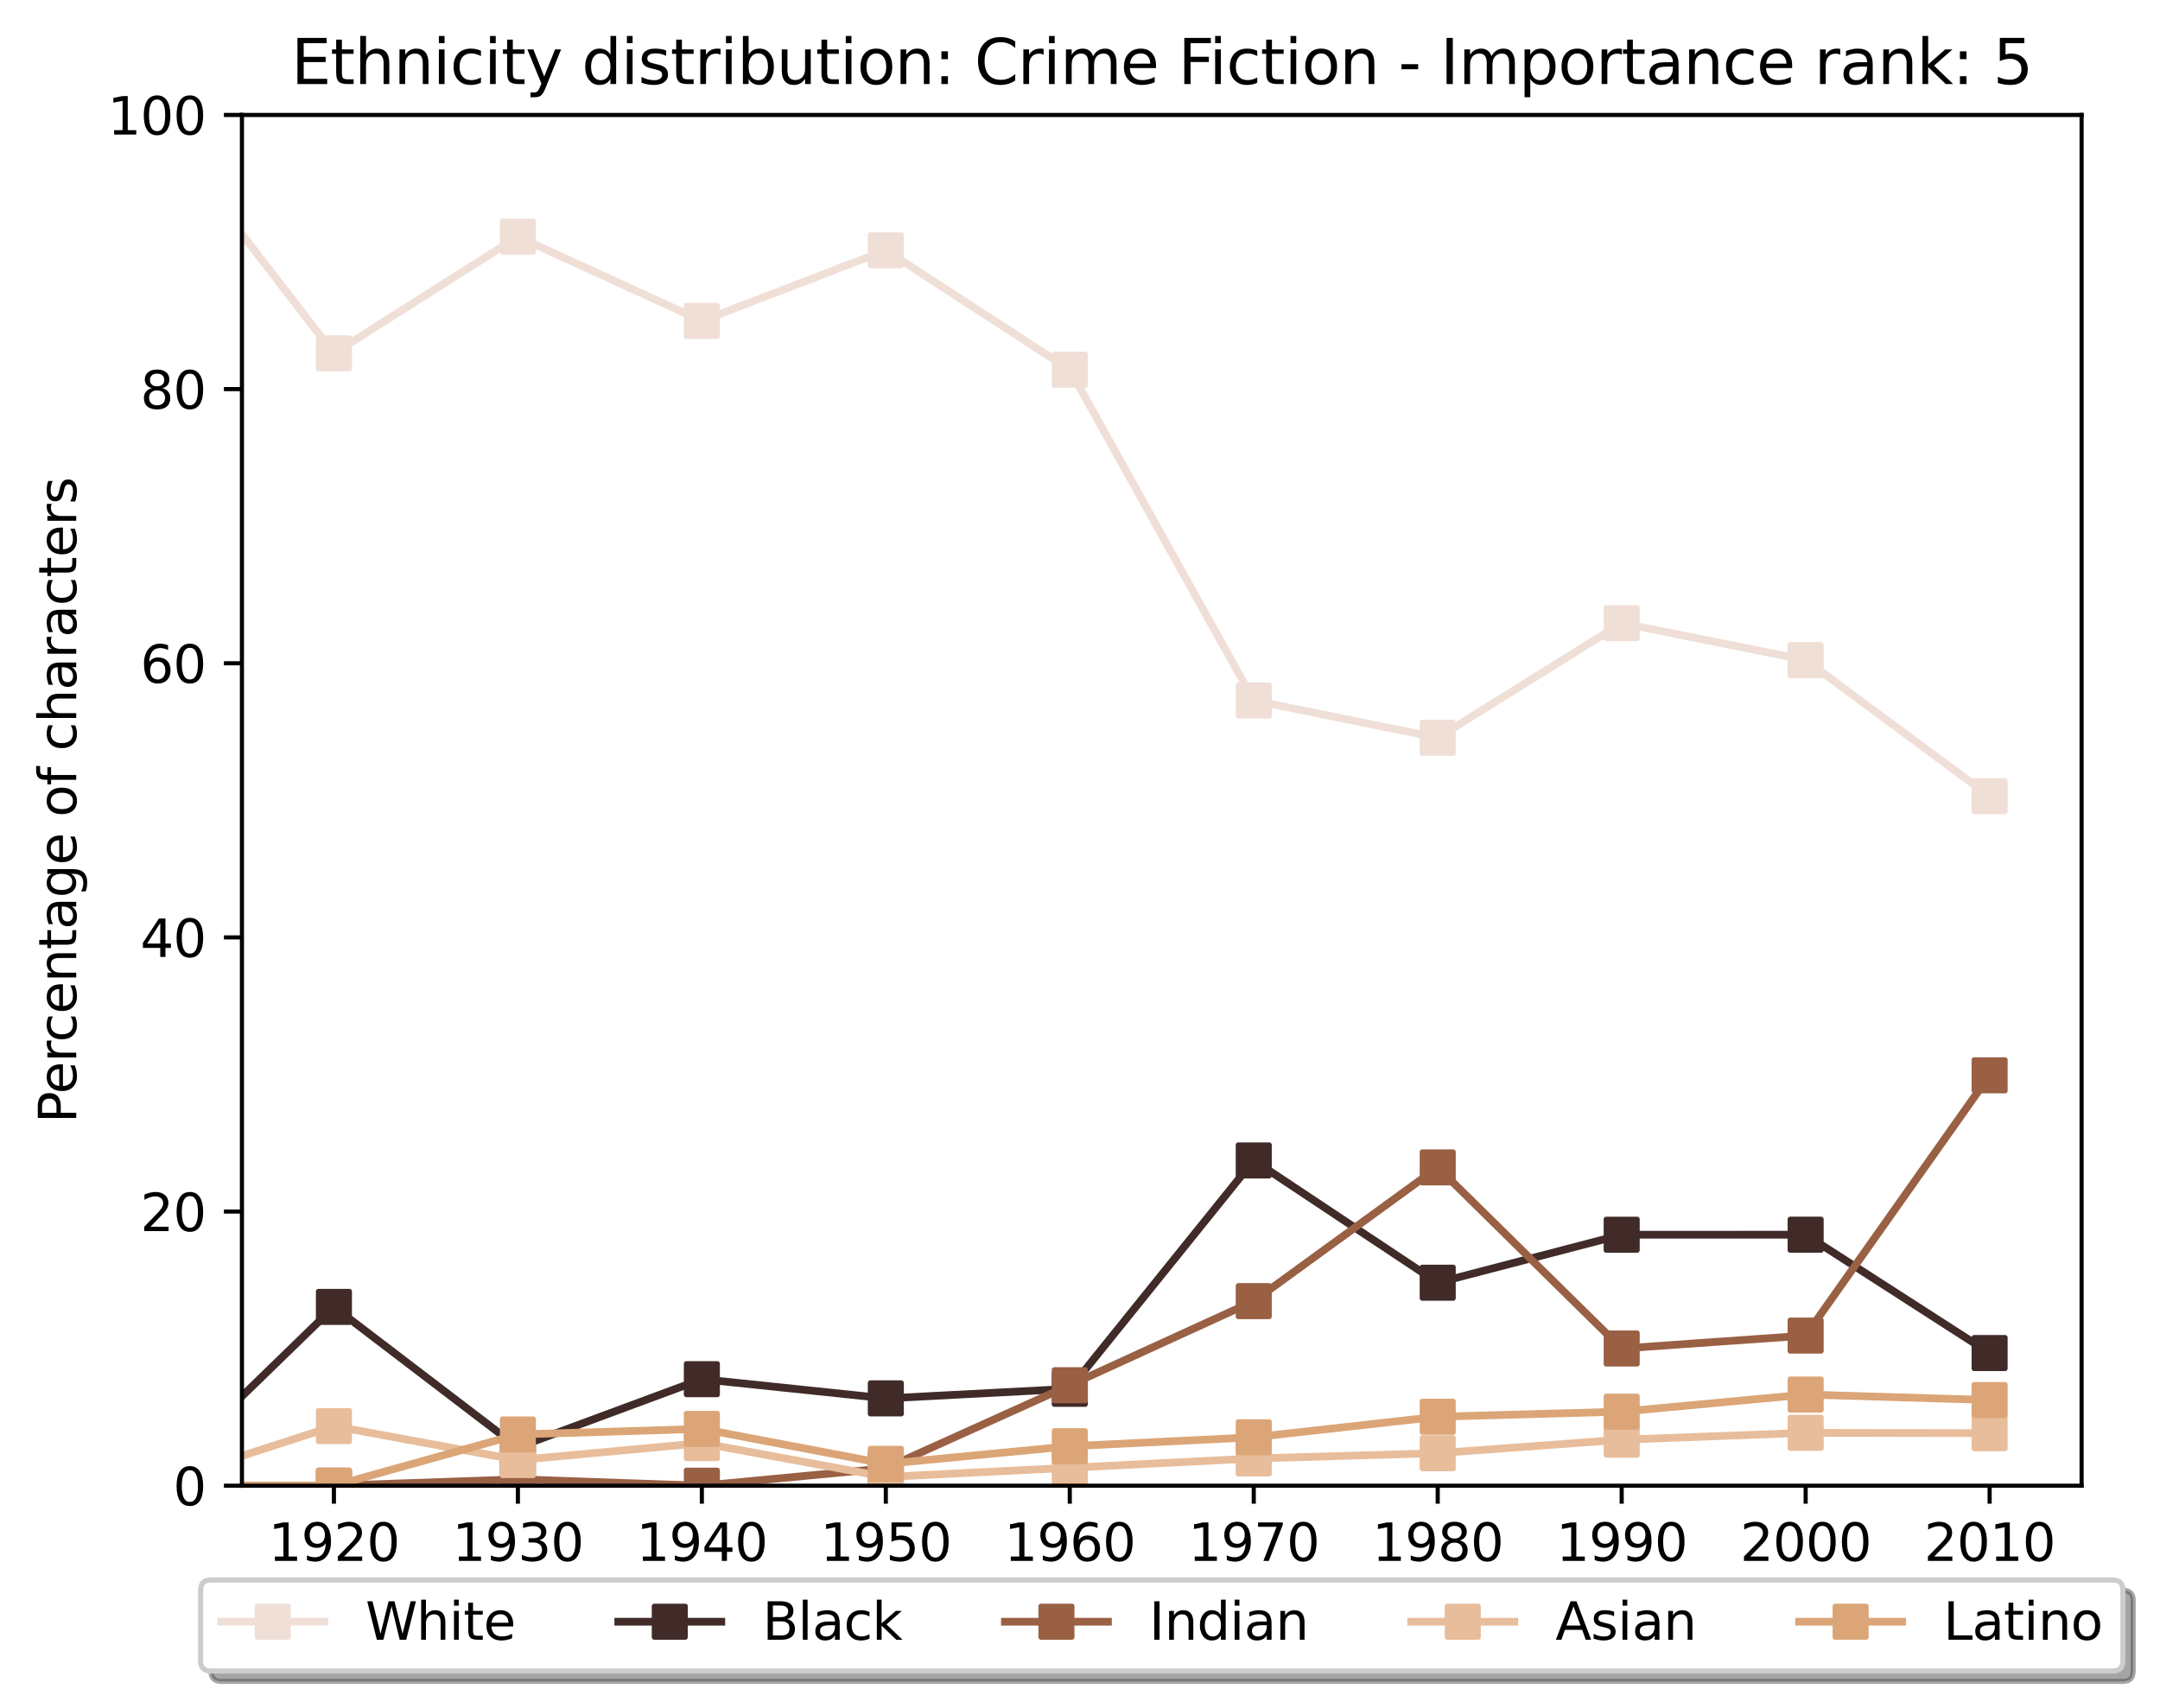 <?xml version="1.0" encoding="utf-8" standalone="no"?>
<!DOCTYPE svg PUBLIC "-//W3C//DTD SVG 1.1//EN"
  "http://www.w3.org/Graphics/SVG/1.1/DTD/svg11.dtd">
<svg xmlns:xlink="http://www.w3.org/1999/xlink" width="419.306pt" height="331.614pt" viewBox="0 0 419.306 331.614" xmlns="http://www.w3.org/2000/svg" version="1.1">
 <defs>
  <style type="text/css">*{stroke-linejoin: round; stroke-linecap: butt}</style>
 </defs>
 <g id="figure_1">
  <g id="patch_1">
   <path d="M 0 331.614 
L 419.306 331.614 
L 419.306 0 
L 0 0 
z
" style="fill: #ffffff"/>
  </g>
  <g id="axes_1">
   <g id="patch_2">
    <path d="M 46.966 288.43 
L 404.086 288.43 
L 404.086 22.318 
L 46.966 22.318 
z
" style="fill: #ffffff"/>
   </g>
   <g id="matplotlib.axis_1">
    <g id="xtick_1">
     <g id="line2d_1">
      <defs>
       <path id="md6689a8896" d="M 0 0 
L 0 3.5 
" style="stroke: #000000; stroke-width: 0.8"/>
      </defs>
      <g>
       <use xlink:href="#md6689a8896" x="64.822" y="288.43" style="stroke: #000000; stroke-width: 0.8"/>
      </g>
     </g>
     <g id="text_1">
      <!-- 1920 -->
      <g transform="translate(52.097 303.029)scale(0.1 -0.1)">
       <defs>
        <path id="DejaVuSans-31" d="M 794 531 
L 1825 531 
L 1825 4091 
L 703 3866 
L 703 4441 
L 1819 4666 
L 2450 4666 
L 2450 531 
L 3481 531 
L 3481 0 
L 794 0 
L 794 531 
z
" transform="scale(0.016)"/>
        <path id="DejaVuSans-39" d="M 703 97 
L 703 672 
Q 941 559 1184 500 
Q 1428 441 1663 441 
Q 2288 441 2617 861 
Q 2947 1281 2994 2138 
Q 2813 1869 2534 1725 
Q 2256 1581 1919 1581 
Q 1219 1581 811 2004 
Q 403 2428 403 3163 
Q 403 3881 828 4315 
Q 1253 4750 1959 4750 
Q 2769 4750 3195 4129 
Q 3622 3509 3622 2328 
Q 3622 1225 3098 567 
Q 2575 -91 1691 -91 
Q 1453 -91 1209 -44 
Q 966 3 703 97 
z
M 1959 2075 
Q 2384 2075 2632 2365 
Q 2881 2656 2881 3163 
Q 2881 3666 2632 3958 
Q 2384 4250 1959 4250 
Q 1534 4250 1286 3958 
Q 1038 3666 1038 3163 
Q 1038 2656 1286 2365 
Q 1534 2075 1959 2075 
z
" transform="scale(0.016)"/>
        <path id="DejaVuSans-32" d="M 1228 531 
L 3431 531 
L 3431 0 
L 469 0 
L 469 531 
Q 828 903 1448 1529 
Q 2069 2156 2228 2338 
Q 2531 2678 2651 2914 
Q 2772 3150 2772 3378 
Q 2772 3750 2511 3984 
Q 2250 4219 1831 4219 
Q 1534 4219 1204 4116 
Q 875 4013 500 3803 
L 500 4441 
Q 881 4594 1212 4672 
Q 1544 4750 1819 4750 
Q 2544 4750 2975 4387 
Q 3406 4025 3406 3419 
Q 3406 3131 3298 2873 
Q 3191 2616 2906 2266 
Q 2828 2175 2409 1742 
Q 1991 1309 1228 531 
z
" transform="scale(0.016)"/>
        <path id="DejaVuSans-30" d="M 2034 4250 
Q 1547 4250 1301 3770 
Q 1056 3291 1056 2328 
Q 1056 1369 1301 889 
Q 1547 409 2034 409 
Q 2525 409 2770 889 
Q 3016 1369 3016 2328 
Q 3016 3291 2770 3770 
Q 2525 4250 2034 4250 
z
M 2034 4750 
Q 2819 4750 3233 4129 
Q 3647 3509 3647 2328 
Q 3647 1150 3233 529 
Q 2819 -91 2034 -91 
Q 1250 -91 836 529 
Q 422 1150 422 2328 
Q 422 3509 836 4129 
Q 1250 4750 2034 4750 
z
" transform="scale(0.016)"/>
       </defs>
       <use xlink:href="#DejaVuSans-31"/>
       <use xlink:href="#DejaVuSans-39" x="63.623"/>
       <use xlink:href="#DejaVuSans-32" x="127.246"/>
       <use xlink:href="#DejaVuSans-30" x="190.869"/>
      </g>
     </g>
    </g>
    <g id="xtick_2">
     <g id="line2d_2">
      <g>
       <use xlink:href="#md6689a8896" x="100.534" y="288.43" style="stroke: #000000; stroke-width: 0.8"/>
      </g>
     </g>
     <g id="text_2">
      <!-- 1930 -->
      <g transform="translate(87.809 303.029)scale(0.1 -0.1)">
       <defs>
        <path id="DejaVuSans-33" d="M 2597 2516 
Q 3050 2419 3304 2112 
Q 3559 1806 3559 1356 
Q 3559 666 3084 287 
Q 2609 -91 1734 -91 
Q 1441 -91 1130 -33 
Q 819 25 488 141 
L 488 750 
Q 750 597 1062 519 
Q 1375 441 1716 441 
Q 2309 441 2620 675 
Q 2931 909 2931 1356 
Q 2931 1769 2642 2001 
Q 2353 2234 1838 2234 
L 1294 2234 
L 1294 2753 
L 1863 2753 
Q 2328 2753 2575 2939 
Q 2822 3125 2822 3475 
Q 2822 3834 2567 4026 
Q 2313 4219 1838 4219 
Q 1578 4219 1281 4162 
Q 984 4106 628 3988 
L 628 4550 
Q 988 4650 1302 4700 
Q 1616 4750 1894 4750 
Q 2613 4750 3031 4423 
Q 3450 4097 3450 3541 
Q 3450 3153 3228 2886 
Q 3006 2619 2597 2516 
z
" transform="scale(0.016)"/>
       </defs>
       <use xlink:href="#DejaVuSans-31"/>
       <use xlink:href="#DejaVuSans-39" x="63.623"/>
       <use xlink:href="#DejaVuSans-33" x="127.246"/>
       <use xlink:href="#DejaVuSans-30" x="190.869"/>
      </g>
     </g>
    </g>
    <g id="xtick_3">
     <g id="line2d_3">
      <g>
       <use xlink:href="#md6689a8896" x="136.246" y="288.43" style="stroke: #000000; stroke-width: 0.8"/>
      </g>
     </g>
     <g id="text_3">
      <!-- 1940 -->
      <g transform="translate(123.521 303.029)scale(0.1 -0.1)">
       <defs>
        <path id="DejaVuSans-34" d="M 2419 4116 
L 825 1625 
L 2419 1625 
L 2419 4116 
z
M 2253 4666 
L 3047 4666 
L 3047 1625 
L 3713 1625 
L 3713 1100 
L 3047 1100 
L 3047 0 
L 2419 0 
L 2419 1100 
L 313 1100 
L 313 1709 
L 2253 4666 
z
" transform="scale(0.016)"/>
       </defs>
       <use xlink:href="#DejaVuSans-31"/>
       <use xlink:href="#DejaVuSans-39" x="63.623"/>
       <use xlink:href="#DejaVuSans-34" x="127.246"/>
       <use xlink:href="#DejaVuSans-30" x="190.869"/>
      </g>
     </g>
    </g>
    <g id="xtick_4">
     <g id="line2d_4">
      <g>
       <use xlink:href="#md6689a8896" x="171.958" y="288.43" style="stroke: #000000; stroke-width: 0.8"/>
      </g>
     </g>
     <g id="text_4">
      <!-- 1950 -->
      <g transform="translate(159.233 303.029)scale(0.1 -0.1)">
       <defs>
        <path id="DejaVuSans-35" d="M 691 4666 
L 3169 4666 
L 3169 4134 
L 1269 4134 
L 1269 2991 
Q 1406 3038 1543 3061 
Q 1681 3084 1819 3084 
Q 2600 3084 3056 2656 
Q 3513 2228 3513 1497 
Q 3513 744 3044 326 
Q 2575 -91 1722 -91 
Q 1428 -91 1123 -41 
Q 819 9 494 109 
L 494 744 
Q 775 591 1075 516 
Q 1375 441 1709 441 
Q 2250 441 2565 725 
Q 2881 1009 2881 1497 
Q 2881 1984 2565 2268 
Q 2250 2553 1709 2553 
Q 1456 2553 1204 2497 
Q 953 2441 691 2322 
L 691 4666 
z
" transform="scale(0.016)"/>
       </defs>
       <use xlink:href="#DejaVuSans-31"/>
       <use xlink:href="#DejaVuSans-39" x="63.623"/>
       <use xlink:href="#DejaVuSans-35" x="127.246"/>
       <use xlink:href="#DejaVuSans-30" x="190.869"/>
      </g>
     </g>
    </g>
    <g id="xtick_5">
     <g id="line2d_5">
      <g>
       <use xlink:href="#md6689a8896" x="207.67" y="288.43" style="stroke: #000000; stroke-width: 0.8"/>
      </g>
     </g>
     <g id="text_5">
      <!-- 1960 -->
      <g transform="translate(194.945 303.029)scale(0.1 -0.1)">
       <defs>
        <path id="DejaVuSans-36" d="M 2113 2584 
Q 1688 2584 1439 2293 
Q 1191 2003 1191 1497 
Q 1191 994 1439 701 
Q 1688 409 2113 409 
Q 2538 409 2786 701 
Q 3034 994 3034 1497 
Q 3034 2003 2786 2293 
Q 2538 2584 2113 2584 
z
M 3366 4563 
L 3366 3988 
Q 3128 4100 2886 4159 
Q 2644 4219 2406 4219 
Q 1781 4219 1451 3797 
Q 1122 3375 1075 2522 
Q 1259 2794 1537 2939 
Q 1816 3084 2150 3084 
Q 2853 3084 3261 2657 
Q 3669 2231 3669 1497 
Q 3669 778 3244 343 
Q 2819 -91 2113 -91 
Q 1303 -91 875 529 
Q 447 1150 447 2328 
Q 447 3434 972 4092 
Q 1497 4750 2381 4750 
Q 2619 4750 2861 4703 
Q 3103 4656 3366 4563 
z
" transform="scale(0.016)"/>
       </defs>
       <use xlink:href="#DejaVuSans-31"/>
       <use xlink:href="#DejaVuSans-39" x="63.623"/>
       <use xlink:href="#DejaVuSans-36" x="127.246"/>
       <use xlink:href="#DejaVuSans-30" x="190.869"/>
      </g>
     </g>
    </g>
    <g id="xtick_6">
     <g id="line2d_6">
      <g>
       <use xlink:href="#md6689a8896" x="243.382" y="288.43" style="stroke: #000000; stroke-width: 0.8"/>
      </g>
     </g>
     <g id="text_6">
      <!-- 1970 -->
      <g transform="translate(230.657 303.029)scale(0.1 -0.1)">
       <defs>
        <path id="DejaVuSans-37" d="M 525 4666 
L 3525 4666 
L 3525 4397 
L 1831 0 
L 1172 0 
L 2766 4134 
L 525 4134 
L 525 4666 
z
" transform="scale(0.016)"/>
       </defs>
       <use xlink:href="#DejaVuSans-31"/>
       <use xlink:href="#DejaVuSans-39" x="63.623"/>
       <use xlink:href="#DejaVuSans-37" x="127.246"/>
       <use xlink:href="#DejaVuSans-30" x="190.869"/>
      </g>
     </g>
    </g>
    <g id="xtick_7">
     <g id="line2d_7">
      <g>
       <use xlink:href="#md6689a8896" x="279.094" y="288.43" style="stroke: #000000; stroke-width: 0.8"/>
      </g>
     </g>
     <g id="text_7">
      <!-- 1980 -->
      <g transform="translate(266.369 303.029)scale(0.1 -0.1)">
       <defs>
        <path id="DejaVuSans-38" d="M 2034 2216 
Q 1584 2216 1326 1975 
Q 1069 1734 1069 1313 
Q 1069 891 1326 650 
Q 1584 409 2034 409 
Q 2484 409 2743 651 
Q 3003 894 3003 1313 
Q 3003 1734 2745 1975 
Q 2488 2216 2034 2216 
z
M 1403 2484 
Q 997 2584 770 2862 
Q 544 3141 544 3541 
Q 544 4100 942 4425 
Q 1341 4750 2034 4750 
Q 2731 4750 3128 4425 
Q 3525 4100 3525 3541 
Q 3525 3141 3298 2862 
Q 3072 2584 2669 2484 
Q 3125 2378 3379 2068 
Q 3634 1759 3634 1313 
Q 3634 634 3220 271 
Q 2806 -91 2034 -91 
Q 1263 -91 848 271 
Q 434 634 434 1313 
Q 434 1759 690 2068 
Q 947 2378 1403 2484 
z
M 1172 3481 
Q 1172 3119 1398 2916 
Q 1625 2713 2034 2713 
Q 2441 2713 2670 2916 
Q 2900 3119 2900 3481 
Q 2900 3844 2670 4047 
Q 2441 4250 2034 4250 
Q 1625 4250 1398 4047 
Q 1172 3844 1172 3481 
z
" transform="scale(0.016)"/>
       </defs>
       <use xlink:href="#DejaVuSans-31"/>
       <use xlink:href="#DejaVuSans-39" x="63.623"/>
       <use xlink:href="#DejaVuSans-38" x="127.246"/>
       <use xlink:href="#DejaVuSans-30" x="190.869"/>
      </g>
     </g>
    </g>
    <g id="xtick_8">
     <g id="line2d_8">
      <g>
       <use xlink:href="#md6689a8896" x="314.806" y="288.43" style="stroke: #000000; stroke-width: 0.8"/>
      </g>
     </g>
     <g id="text_8">
      <!-- 1990 -->
      <g transform="translate(302.081 303.029)scale(0.1 -0.1)">
       <use xlink:href="#DejaVuSans-31"/>
       <use xlink:href="#DejaVuSans-39" x="63.623"/>
       <use xlink:href="#DejaVuSans-39" x="127.246"/>
       <use xlink:href="#DejaVuSans-30" x="190.869"/>
      </g>
     </g>
    </g>
    <g id="xtick_9">
     <g id="line2d_9">
      <g>
       <use xlink:href="#md6689a8896" x="350.518" y="288.43" style="stroke: #000000; stroke-width: 0.8"/>
      </g>
     </g>
     <g id="text_9">
      <!-- 2000 -->
      <g transform="translate(337.793 303.029)scale(0.1 -0.1)">
       <use xlink:href="#DejaVuSans-32"/>
       <use xlink:href="#DejaVuSans-30" x="63.623"/>
       <use xlink:href="#DejaVuSans-30" x="127.246"/>
       <use xlink:href="#DejaVuSans-30" x="190.869"/>
      </g>
     </g>
    </g>
    <g id="xtick_10">
     <g id="line2d_10">
      <g>
       <use xlink:href="#md6689a8896" x="386.23" y="288.43" style="stroke: #000000; stroke-width: 0.8"/>
      </g>
     </g>
     <g id="text_10">
      <!-- 2010 -->
      <g transform="translate(373.505 303.029)scale(0.1 -0.1)">
       <use xlink:href="#DejaVuSans-32"/>
       <use xlink:href="#DejaVuSans-30" x="63.623"/>
       <use xlink:href="#DejaVuSans-31" x="127.246"/>
       <use xlink:href="#DejaVuSans-30" x="190.869"/>
      </g>
     </g>
    </g>
    <g id="text_11">
     <!-- Year -->
     <g transform="translate(214.938 316.707)scale(0.1 -0.1)">
      <defs>
       <path id="DejaVuSans-59" d="M -13 4666 
L 666 4666 
L 1959 2747 
L 3244 4666 
L 3922 4666 
L 2272 2222 
L 2272 0 
L 1638 0 
L 1638 2222 
L -13 4666 
z
" transform="scale(0.016)"/>
       <path id="DejaVuSans-65" d="M 3597 1894 
L 3597 1613 
L 953 1613 
Q 991 1019 1311 708 
Q 1631 397 2203 397 
Q 2534 397 2845 478 
Q 3156 559 3463 722 
L 3463 178 
Q 3153 47 2828 -22 
Q 2503 -91 2169 -91 
Q 1331 -91 842 396 
Q 353 884 353 1716 
Q 353 2575 817 3079 
Q 1281 3584 2069 3584 
Q 2775 3584 3186 3129 
Q 3597 2675 3597 1894 
z
M 3022 2063 
Q 3016 2534 2758 2815 
Q 2500 3097 2075 3097 
Q 1594 3097 1305 2825 
Q 1016 2553 972 2059 
L 3022 2063 
z
" transform="scale(0.016)"/>
       <path id="DejaVuSans-61" d="M 2194 1759 
Q 1497 1759 1228 1600 
Q 959 1441 959 1056 
Q 959 750 1161 570 
Q 1363 391 1709 391 
Q 2188 391 2477 730 
Q 2766 1069 2766 1631 
L 2766 1759 
L 2194 1759 
z
M 3341 1997 
L 3341 0 
L 2766 0 
L 2766 531 
Q 2569 213 2275 61 
Q 1981 -91 1556 -91 
Q 1019 -91 701 211 
Q 384 513 384 1019 
Q 384 1609 779 1909 
Q 1175 2209 1959 2209 
L 2766 2209 
L 2766 2266 
Q 2766 2663 2505 2880 
Q 2244 3097 1772 3097 
Q 1472 3097 1187 3025 
Q 903 2953 641 2809 
L 641 3341 
Q 956 3463 1253 3523 
Q 1550 3584 1831 3584 
Q 2591 3584 2966 3190 
Q 3341 2797 3341 1997 
z
" transform="scale(0.016)"/>
       <path id="DejaVuSans-72" d="M 2631 2963 
Q 2534 3019 2420 3045 
Q 2306 3072 2169 3072 
Q 1681 3072 1420 2755 
Q 1159 2438 1159 1844 
L 1159 0 
L 581 0 
L 581 3500 
L 1159 3500 
L 1159 2956 
Q 1341 3275 1631 3429 
Q 1922 3584 2338 3584 
Q 2397 3584 2469 3576 
Q 2541 3569 2628 3553 
L 2631 2963 
z
" transform="scale(0.016)"/>
      </defs>
      <use xlink:href="#DejaVuSans-59"/>
      <use xlink:href="#DejaVuSans-65" x="47.834"/>
      <use xlink:href="#DejaVuSans-61" x="109.357"/>
      <use xlink:href="#DejaVuSans-72" x="170.637"/>
     </g>
    </g>
   </g>
   <g id="matplotlib.axis_2">
    <g id="ytick_1">
     <g id="line2d_11">
      <defs>
       <path id="m7ca9bb9607" d="M 0 0 
L -3.5 0 
" style="stroke: #000000; stroke-width: 0.8"/>
      </defs>
      <g>
       <use xlink:href="#m7ca9bb9607" x="46.966" y="288.43" style="stroke: #000000; stroke-width: 0.8"/>
      </g>
     </g>
     <g id="text_12">
      <!-- 0 -->
      <g transform="translate(33.603 292.229)scale(0.1 -0.1)">
       <use xlink:href="#DejaVuSans-30"/>
      </g>
     </g>
    </g>
    <g id="ytick_2">
     <g id="line2d_12">
      <g>
       <use xlink:href="#m7ca9bb9607" x="46.966" y="235.208" style="stroke: #000000; stroke-width: 0.8"/>
      </g>
     </g>
     <g id="text_13">
      <!-- 20 -->
      <g transform="translate(27.241 239.007)scale(0.1 -0.1)">
       <use xlink:href="#DejaVuSans-32"/>
       <use xlink:href="#DejaVuSans-30" x="63.623"/>
      </g>
     </g>
    </g>
    <g id="ytick_3">
     <g id="line2d_13">
      <g>
       <use xlink:href="#m7ca9bb9607" x="46.966" y="181.985" style="stroke: #000000; stroke-width: 0.8"/>
      </g>
     </g>
     <g id="text_14">
      <!-- 40 -->
      <g transform="translate(27.241 185.785)scale(0.1 -0.1)">
       <use xlink:href="#DejaVuSans-34"/>
       <use xlink:href="#DejaVuSans-30" x="63.623"/>
      </g>
     </g>
    </g>
    <g id="ytick_4">
     <g id="line2d_14">
      <g>
       <use xlink:href="#m7ca9bb9607" x="46.966" y="128.763" style="stroke: #000000; stroke-width: 0.8"/>
      </g>
     </g>
     <g id="text_15">
      <!-- 60 -->
      <g transform="translate(27.241 132.562)scale(0.1 -0.1)">
       <use xlink:href="#DejaVuSans-36"/>
       <use xlink:href="#DejaVuSans-30" x="63.623"/>
      </g>
     </g>
    </g>
    <g id="ytick_5">
     <g id="line2d_15">
      <g>
       <use xlink:href="#m7ca9bb9607" x="46.966" y="75.541" style="stroke: #000000; stroke-width: 0.8"/>
      </g>
     </g>
     <g id="text_16">
      <!-- 80 -->
      <g transform="translate(27.241 79.34)scale(0.1 -0.1)">
       <use xlink:href="#DejaVuSans-38"/>
       <use xlink:href="#DejaVuSans-30" x="63.623"/>
      </g>
     </g>
    </g>
    <g id="ytick_6">
     <g id="line2d_16">
      <g>
       <use xlink:href="#m7ca9bb9607" x="46.966" y="22.318" style="stroke: #000000; stroke-width: 0.8"/>
      </g>
     </g>
     <g id="text_17">
      <!-- 100 -->
      <g transform="translate(20.878 26.117)scale(0.1 -0.1)">
       <use xlink:href="#DejaVuSans-31"/>
       <use xlink:href="#DejaVuSans-30" x="63.623"/>
       <use xlink:href="#DejaVuSans-30" x="127.246"/>
      </g>
     </g>
    </g>
    <g id="text_18">
     <!-- Percentage of characters -->
     <g transform="translate(14.798 218.042)rotate(-90)scale(0.1 -0.1)">
      <defs>
       <path id="DejaVuSans-50" d="M 1259 4147 
L 1259 2394 
L 2053 2394 
Q 2494 2394 2734 2622 
Q 2975 2850 2975 3272 
Q 2975 3691 2734 3919 
Q 2494 4147 2053 4147 
L 1259 4147 
z
M 628 4666 
L 2053 4666 
Q 2838 4666 3239 4311 
Q 3641 3956 3641 3272 
Q 3641 2581 3239 2228 
Q 2838 1875 2053 1875 
L 1259 1875 
L 1259 0 
L 628 0 
L 628 4666 
z
" transform="scale(0.016)"/>
       <path id="DejaVuSans-63" d="M 3122 3366 
L 3122 2828 
Q 2878 2963 2633 3030 
Q 2388 3097 2138 3097 
Q 1578 3097 1268 2742 
Q 959 2388 959 1747 
Q 959 1106 1268 751 
Q 1578 397 2138 397 
Q 2388 397 2633 464 
Q 2878 531 3122 666 
L 3122 134 
Q 2881 22 2623 -34 
Q 2366 -91 2075 -91 
Q 1284 -91 818 406 
Q 353 903 353 1747 
Q 353 2603 823 3093 
Q 1294 3584 2113 3584 
Q 2378 3584 2631 3529 
Q 2884 3475 3122 3366 
z
" transform="scale(0.016)"/>
       <path id="DejaVuSans-6e" d="M 3513 2113 
L 3513 0 
L 2938 0 
L 2938 2094 
Q 2938 2591 2744 2837 
Q 2550 3084 2163 3084 
Q 1697 3084 1428 2787 
Q 1159 2491 1159 1978 
L 1159 0 
L 581 0 
L 581 3500 
L 1159 3500 
L 1159 2956 
Q 1366 3272 1645 3428 
Q 1925 3584 2291 3584 
Q 2894 3584 3203 3211 
Q 3513 2838 3513 2113 
z
" transform="scale(0.016)"/>
       <path id="DejaVuSans-74" d="M 1172 4494 
L 1172 3500 
L 2356 3500 
L 2356 3053 
L 1172 3053 
L 1172 1153 
Q 1172 725 1289 603 
Q 1406 481 1766 481 
L 2356 481 
L 2356 0 
L 1766 0 
Q 1100 0 847 248 
Q 594 497 594 1153 
L 594 3053 
L 172 3053 
L 172 3500 
L 594 3500 
L 594 4494 
L 1172 4494 
z
" transform="scale(0.016)"/>
       <path id="DejaVuSans-67" d="M 2906 1791 
Q 2906 2416 2648 2759 
Q 2391 3103 1925 3103 
Q 1463 3103 1205 2759 
Q 947 2416 947 1791 
Q 947 1169 1205 825 
Q 1463 481 1925 481 
Q 2391 481 2648 825 
Q 2906 1169 2906 1791 
z
M 3481 434 
Q 3481 -459 3084 -895 
Q 2688 -1331 1869 -1331 
Q 1566 -1331 1297 -1286 
Q 1028 -1241 775 -1147 
L 775 -588 
Q 1028 -725 1275 -790 
Q 1522 -856 1778 -856 
Q 2344 -856 2625 -561 
Q 2906 -266 2906 331 
L 2906 616 
Q 2728 306 2450 153 
Q 2172 0 1784 0 
Q 1141 0 747 490 
Q 353 981 353 1791 
Q 353 2603 747 3093 
Q 1141 3584 1784 3584 
Q 2172 3584 2450 3431 
Q 2728 3278 2906 2969 
L 2906 3500 
L 3481 3500 
L 3481 434 
z
" transform="scale(0.016)"/>
       <path id="DejaVuSans-20" transform="scale(0.016)"/>
       <path id="DejaVuSans-6f" d="M 1959 3097 
Q 1497 3097 1228 2736 
Q 959 2375 959 1747 
Q 959 1119 1226 758 
Q 1494 397 1959 397 
Q 2419 397 2687 759 
Q 2956 1122 2956 1747 
Q 2956 2369 2687 2733 
Q 2419 3097 1959 3097 
z
M 1959 3584 
Q 2709 3584 3137 3096 
Q 3566 2609 3566 1747 
Q 3566 888 3137 398 
Q 2709 -91 1959 -91 
Q 1206 -91 779 398 
Q 353 888 353 1747 
Q 353 2609 779 3096 
Q 1206 3584 1959 3584 
z
" transform="scale(0.016)"/>
       <path id="DejaVuSans-66" d="M 2375 4863 
L 2375 4384 
L 1825 4384 
Q 1516 4384 1395 4259 
Q 1275 4134 1275 3809 
L 1275 3500 
L 2222 3500 
L 2222 3053 
L 1275 3053 
L 1275 0 
L 697 0 
L 697 3053 
L 147 3053 
L 147 3500 
L 697 3500 
L 697 3744 
Q 697 4328 969 4595 
Q 1241 4863 1831 4863 
L 2375 4863 
z
" transform="scale(0.016)"/>
       <path id="DejaVuSans-68" d="M 3513 2113 
L 3513 0 
L 2938 0 
L 2938 2094 
Q 2938 2591 2744 2837 
Q 2550 3084 2163 3084 
Q 1697 3084 1428 2787 
Q 1159 2491 1159 1978 
L 1159 0 
L 581 0 
L 581 4863 
L 1159 4863 
L 1159 2956 
Q 1366 3272 1645 3428 
Q 1925 3584 2291 3584 
Q 2894 3584 3203 3211 
Q 3513 2838 3513 2113 
z
" transform="scale(0.016)"/>
       <path id="DejaVuSans-73" d="M 2834 3397 
L 2834 2853 
Q 2591 2978 2328 3040 
Q 2066 3103 1784 3103 
Q 1356 3103 1142 2972 
Q 928 2841 928 2578 
Q 928 2378 1081 2264 
Q 1234 2150 1697 2047 
L 1894 2003 
Q 2506 1872 2764 1633 
Q 3022 1394 3022 966 
Q 3022 478 2636 193 
Q 2250 -91 1575 -91 
Q 1294 -91 989 -36 
Q 684 19 347 128 
L 347 722 
Q 666 556 975 473 
Q 1284 391 1588 391 
Q 1994 391 2212 530 
Q 2431 669 2431 922 
Q 2431 1156 2273 1281 
Q 2116 1406 1581 1522 
L 1381 1569 
Q 847 1681 609 1914 
Q 372 2147 372 2553 
Q 372 3047 722 3315 
Q 1072 3584 1716 3584 
Q 2034 3584 2315 3537 
Q 2597 3491 2834 3397 
z
" transform="scale(0.016)"/>
      </defs>
      <use xlink:href="#DejaVuSans-50"/>
      <use xlink:href="#DejaVuSans-65" x="56.678"/>
      <use xlink:href="#DejaVuSans-72" x="118.201"/>
      <use xlink:href="#DejaVuSans-63" x="157.064"/>
      <use xlink:href="#DejaVuSans-65" x="212.045"/>
      <use xlink:href="#DejaVuSans-6e" x="273.568"/>
      <use xlink:href="#DejaVuSans-74" x="336.947"/>
      <use xlink:href="#DejaVuSans-61" x="376.156"/>
      <use xlink:href="#DejaVuSans-67" x="437.436"/>
      <use xlink:href="#DejaVuSans-65" x="500.912"/>
      <use xlink:href="#DejaVuSans-20" x="562.436"/>
      <use xlink:href="#DejaVuSans-6f" x="594.223"/>
      <use xlink:href="#DejaVuSans-66" x="655.404"/>
      <use xlink:href="#DejaVuSans-20" x="690.609"/>
      <use xlink:href="#DejaVuSans-63" x="722.396"/>
      <use xlink:href="#DejaVuSans-68" x="777.377"/>
      <use xlink:href="#DejaVuSans-61" x="840.756"/>
      <use xlink:href="#DejaVuSans-72" x="902.035"/>
      <use xlink:href="#DejaVuSans-61" x="943.148"/>
      <use xlink:href="#DejaVuSans-63" x="1004.428"/>
      <use xlink:href="#DejaVuSans-74" x="1059.408"/>
      <use xlink:href="#DejaVuSans-65" x="1098.617"/>
      <use xlink:href="#DejaVuSans-72" x="1160.141"/>
      <use xlink:href="#DejaVuSans-73" x="1201.254"/>
     </g>
    </g>
   </g>
   <g id="line2d_17">
    <path d="M 29.11 22.318 
L 64.822 68.598 
L 100.534 45.945 
L 136.246 62.304 
L 171.958 48.59 
L 207.67 71.779 
L 243.382 135.988 
L 279.094 143.226 
L 314.806 120.983 
L 350.518 128.149 
L 386.23 154.569 
" clip-path="url(#p3077c02753)" style="fill: none; stroke: #f0dfd7; stroke-width: 1.5; stroke-linecap: square"/>
    <defs>
     <path id="m245d6954ee" d="M -3 3 
L 3 3 
L 3 -3 
L -3 -3 
z
" style="stroke: #f0dfd7; stroke-linejoin: miter"/>
    </defs>
    <g clip-path="url(#p3077c02753)">
     <use xlink:href="#m245d6954ee" x="29.11" y="22.318" style="fill: #f0dfd7; stroke: #f0dfd7; stroke-linejoin: miter"/>
     <use xlink:href="#m245d6954ee" x="64.822" y="68.598" style="fill: #f0dfd7; stroke: #f0dfd7; stroke-linejoin: miter"/>
     <use xlink:href="#m245d6954ee" x="100.534" y="45.945" style="fill: #f0dfd7; stroke: #f0dfd7; stroke-linejoin: miter"/>
     <use xlink:href="#m245d6954ee" x="136.246" y="62.304" style="fill: #f0dfd7; stroke: #f0dfd7; stroke-linejoin: miter"/>
     <use xlink:href="#m245d6954ee" x="171.958" y="48.59" style="fill: #f0dfd7; stroke: #f0dfd7; stroke-linejoin: miter"/>
     <use xlink:href="#m245d6954ee" x="207.67" y="71.779" style="fill: #f0dfd7; stroke: #f0dfd7; stroke-linejoin: miter"/>
     <use xlink:href="#m245d6954ee" x="243.382" y="135.988" style="fill: #f0dfd7; stroke: #f0dfd7; stroke-linejoin: miter"/>
     <use xlink:href="#m245d6954ee" x="279.094" y="143.226" style="fill: #f0dfd7; stroke: #f0dfd7; stroke-linejoin: miter"/>
     <use xlink:href="#m245d6954ee" x="314.806" y="120.983" style="fill: #f0dfd7; stroke: #f0dfd7; stroke-linejoin: miter"/>
     <use xlink:href="#m245d6954ee" x="350.518" y="128.149" style="fill: #f0dfd7; stroke: #f0dfd7; stroke-linejoin: miter"/>
     <use xlink:href="#m245d6954ee" x="386.23" y="154.569" style="fill: #f0dfd7; stroke: #f0dfd7; stroke-linejoin: miter"/>
    </g>
   </g>
   <g id="line2d_18">
    <path d="M 29.11 288.43 
L 64.822 253.72 
L 100.534 280.969 
L 136.246 267.748 
L 171.958 271.48 
L 207.67 269.621 
L 243.382 225.28 
L 279.094 249.02 
L 314.806 239.707 
L 350.518 239.703 
L 386.23 262.677 
" clip-path="url(#p3077c02753)" style="fill: none; stroke: #402b28; stroke-width: 1.5; stroke-linecap: square"/>
    <defs>
     <path id="m413409fa88" d="M -3 3 
L 3 3 
L 3 -3 
L -3 -3 
z
" style="stroke: #402b28; stroke-linejoin: miter"/>
    </defs>
    <g clip-path="url(#p3077c02753)">
     <use xlink:href="#m413409fa88" x="29.11" y="288.43" style="fill: #402b28; stroke: #402b28; stroke-linejoin: miter"/>
     <use xlink:href="#m413409fa88" x="64.822" y="253.72" style="fill: #402b28; stroke: #402b28; stroke-linejoin: miter"/>
     <use xlink:href="#m413409fa88" x="100.534" y="280.969" style="fill: #402b28; stroke: #402b28; stroke-linejoin: miter"/>
     <use xlink:href="#m413409fa88" x="136.246" y="267.748" style="fill: #402b28; stroke: #402b28; stroke-linejoin: miter"/>
     <use xlink:href="#m413409fa88" x="171.958" y="271.48" style="fill: #402b28; stroke: #402b28; stroke-linejoin: miter"/>
     <use xlink:href="#m413409fa88" x="207.67" y="269.621" style="fill: #402b28; stroke: #402b28; stroke-linejoin: miter"/>
     <use xlink:href="#m413409fa88" x="243.382" y="225.28" style="fill: #402b28; stroke: #402b28; stroke-linejoin: miter"/>
     <use xlink:href="#m413409fa88" x="279.094" y="249.02" style="fill: #402b28; stroke: #402b28; stroke-linejoin: miter"/>
     <use xlink:href="#m413409fa88" x="314.806" y="239.707" style="fill: #402b28; stroke: #402b28; stroke-linejoin: miter"/>
     <use xlink:href="#m413409fa88" x="350.518" y="239.703" style="fill: #402b28; stroke: #402b28; stroke-linejoin: miter"/>
     <use xlink:href="#m413409fa88" x="386.23" y="262.677" style="fill: #402b28; stroke: #402b28; stroke-linejoin: miter"/>
    </g>
   </g>
   <g id="line2d_19">
    <path d="M 29.11 288.43 
L 64.822 288.43 
L 100.534 287.187 
L 136.246 288.43 
L 171.958 285.04 
L 207.67 268.925 
L 243.382 252.596 
L 279.094 226.637 
L 314.806 261.795 
L 350.518 259.288 
L 386.23 208.757 
" clip-path="url(#p3077c02753)" style="fill: none; stroke: #996044; stroke-width: 1.5; stroke-linecap: square"/>
    <defs>
     <path id="m86a97edef3" d="M -3 3 
L 3 3 
L 3 -3 
L -3 -3 
z
" style="stroke: #996044; stroke-linejoin: miter"/>
    </defs>
    <g clip-path="url(#p3077c02753)">
     <use xlink:href="#m86a97edef3" x="29.11" y="288.43" style="fill: #996044; stroke: #996044; stroke-linejoin: miter"/>
     <use xlink:href="#m86a97edef3" x="64.822" y="288.43" style="fill: #996044; stroke: #996044; stroke-linejoin: miter"/>
     <use xlink:href="#m86a97edef3" x="100.534" y="287.187" style="fill: #996044; stroke: #996044; stroke-linejoin: miter"/>
     <use xlink:href="#m86a97edef3" x="136.246" y="288.43" style="fill: #996044; stroke: #996044; stroke-linejoin: miter"/>
     <use xlink:href="#m86a97edef3" x="171.958" y="285.04" style="fill: #996044; stroke: #996044; stroke-linejoin: miter"/>
     <use xlink:href="#m86a97edef3" x="207.67" y="268.925" style="fill: #996044; stroke: #996044; stroke-linejoin: miter"/>
     <use xlink:href="#m86a97edef3" x="243.382" y="252.596" style="fill: #996044; stroke: #996044; stroke-linejoin: miter"/>
     <use xlink:href="#m86a97edef3" x="279.094" y="226.637" style="fill: #996044; stroke: #996044; stroke-linejoin: miter"/>
     <use xlink:href="#m86a97edef3" x="314.806" y="261.795" style="fill: #996044; stroke: #996044; stroke-linejoin: miter"/>
     <use xlink:href="#m86a97edef3" x="350.518" y="259.288" style="fill: #996044; stroke: #996044; stroke-linejoin: miter"/>
     <use xlink:href="#m86a97edef3" x="386.23" y="208.757" style="fill: #996044; stroke: #996044; stroke-linejoin: miter"/>
    </g>
   </g>
   <g id="line2d_20">
    <path d="M 29.11 288.43 
L 64.822 276.86 
L 100.534 283.456 
L 136.246 280.157 
L 171.958 286.735 
L 207.67 284.947 
L 243.382 283.143 
L 279.094 282.117 
L 314.806 279.497 
L 350.518 278.166 
L 386.23 278.236 
" clip-path="url(#p3077c02753)" style="fill: none; stroke: #e8bd9b; stroke-width: 1.5; stroke-linecap: square"/>
    <defs>
     <path id="mf8b1ebb0f9" d="M -3 3 
L 3 3 
L 3 -3 
L -3 -3 
z
" style="stroke: #e8bd9b; stroke-linejoin: miter"/>
    </defs>
    <g clip-path="url(#p3077c02753)">
     <use xlink:href="#mf8b1ebb0f9" x="29.11" y="288.43" style="fill: #e8bd9b; stroke: #e8bd9b; stroke-linejoin: miter"/>
     <use xlink:href="#mf8b1ebb0f9" x="64.822" y="276.86" style="fill: #e8bd9b; stroke: #e8bd9b; stroke-linejoin: miter"/>
     <use xlink:href="#mf8b1ebb0f9" x="100.534" y="283.456" style="fill: #e8bd9b; stroke: #e8bd9b; stroke-linejoin: miter"/>
     <use xlink:href="#mf8b1ebb0f9" x="136.246" y="280.157" style="fill: #e8bd9b; stroke: #e8bd9b; stroke-linejoin: miter"/>
     <use xlink:href="#mf8b1ebb0f9" x="171.958" y="286.735" style="fill: #e8bd9b; stroke: #e8bd9b; stroke-linejoin: miter"/>
     <use xlink:href="#mf8b1ebb0f9" x="207.67" y="284.947" style="fill: #e8bd9b; stroke: #e8bd9b; stroke-linejoin: miter"/>
     <use xlink:href="#mf8b1ebb0f9" x="243.382" y="283.143" style="fill: #e8bd9b; stroke: #e8bd9b; stroke-linejoin: miter"/>
     <use xlink:href="#mf8b1ebb0f9" x="279.094" y="282.117" style="fill: #e8bd9b; stroke: #e8bd9b; stroke-linejoin: miter"/>
     <use xlink:href="#mf8b1ebb0f9" x="314.806" y="279.497" style="fill: #e8bd9b; stroke: #e8bd9b; stroke-linejoin: miter"/>
     <use xlink:href="#mf8b1ebb0f9" x="350.518" y="278.166" style="fill: #e8bd9b; stroke: #e8bd9b; stroke-linejoin: miter"/>
     <use xlink:href="#mf8b1ebb0f9" x="386.23" y="278.236" style="fill: #e8bd9b; stroke: #e8bd9b; stroke-linejoin: miter"/>
    </g>
   </g>
   <g id="line2d_21">
    <path d="M 29.11 288.43 
L 64.822 288.43 
L 100.534 278.482 
L 136.246 277.4 
L 171.958 284.193 
L 207.67 280.767 
L 243.382 279.031 
L 279.094 275.038 
L 314.806 274.057 
L 350.518 270.733 
L 386.23 271.798 
" clip-path="url(#p3077c02753)" style="fill: none; stroke: #dba577; stroke-width: 1.5; stroke-linecap: square"/>
    <defs>
     <path id="m43657d9568" d="M -3 3 
L 3 3 
L 3 -3 
L -3 -3 
z
" style="stroke: #dba577; stroke-linejoin: miter"/>
    </defs>
    <g clip-path="url(#p3077c02753)">
     <use xlink:href="#m43657d9568" x="29.11" y="288.43" style="fill: #dba577; stroke: #dba577; stroke-linejoin: miter"/>
     <use xlink:href="#m43657d9568" x="64.822" y="288.43" style="fill: #dba577; stroke: #dba577; stroke-linejoin: miter"/>
     <use xlink:href="#m43657d9568" x="100.534" y="278.482" style="fill: #dba577; stroke: #dba577; stroke-linejoin: miter"/>
     <use xlink:href="#m43657d9568" x="136.246" y="277.4" style="fill: #dba577; stroke: #dba577; stroke-linejoin: miter"/>
     <use xlink:href="#m43657d9568" x="171.958" y="284.193" style="fill: #dba577; stroke: #dba577; stroke-linejoin: miter"/>
     <use xlink:href="#m43657d9568" x="207.67" y="280.767" style="fill: #dba577; stroke: #dba577; stroke-linejoin: miter"/>
     <use xlink:href="#m43657d9568" x="243.382" y="279.031" style="fill: #dba577; stroke: #dba577; stroke-linejoin: miter"/>
     <use xlink:href="#m43657d9568" x="279.094" y="275.038" style="fill: #dba577; stroke: #dba577; stroke-linejoin: miter"/>
     <use xlink:href="#m43657d9568" x="314.806" y="274.057" style="fill: #dba577; stroke: #dba577; stroke-linejoin: miter"/>
     <use xlink:href="#m43657d9568" x="350.518" y="270.733" style="fill: #dba577; stroke: #dba577; stroke-linejoin: miter"/>
     <use xlink:href="#m43657d9568" x="386.23" y="271.798" style="fill: #dba577; stroke: #dba577; stroke-linejoin: miter"/>
    </g>
   </g>
   <g id="patch_3">
    <path d="M 46.966 288.43 
L 46.966 22.318 
" style="fill: none; stroke: #000000; stroke-width: 0.8; stroke-linejoin: miter; stroke-linecap: square"/>
   </g>
   <g id="patch_4">
    <path d="M 404.086 288.43 
L 404.086 22.318 
" style="fill: none; stroke: #000000; stroke-width: 0.8; stroke-linejoin: miter; stroke-linecap: square"/>
   </g>
   <g id="patch_5">
    <path d="M 46.966 288.43 
L 404.086 288.43 
" style="fill: none; stroke: #000000; stroke-width: 0.8; stroke-linejoin: miter; stroke-linecap: square"/>
   </g>
   <g id="patch_6">
    <path d="M 46.966 22.318 
L 404.086 22.318 
" style="fill: none; stroke: #000000; stroke-width: 0.8; stroke-linejoin: miter; stroke-linecap: square"/>
   </g>
   <g id="text_19">
    <!-- Ethnicity distribution: Crime Fiction - Importance rank: 5 -->
    <g transform="translate(56.538 16.318)scale(0.12 -0.12)">
     <defs>
      <path id="DejaVuSans-45" d="M 628 4666 
L 3578 4666 
L 3578 4134 
L 1259 4134 
L 1259 2753 
L 3481 2753 
L 3481 2222 
L 1259 2222 
L 1259 531 
L 3634 531 
L 3634 0 
L 628 0 
L 628 4666 
z
" transform="scale(0.016)"/>
      <path id="DejaVuSans-69" d="M 603 3500 
L 1178 3500 
L 1178 0 
L 603 0 
L 603 3500 
z
M 603 4863 
L 1178 4863 
L 1178 4134 
L 603 4134 
L 603 4863 
z
" transform="scale(0.016)"/>
      <path id="DejaVuSans-79" d="M 2059 -325 
Q 1816 -950 1584 -1140 
Q 1353 -1331 966 -1331 
L 506 -1331 
L 506 -850 
L 844 -850 
Q 1081 -850 1212 -737 
Q 1344 -625 1503 -206 
L 1606 56 
L 191 3500 
L 800 3500 
L 1894 763 
L 2988 3500 
L 3597 3500 
L 2059 -325 
z
" transform="scale(0.016)"/>
      <path id="DejaVuSans-64" d="M 2906 2969 
L 2906 4863 
L 3481 4863 
L 3481 0 
L 2906 0 
L 2906 525 
Q 2725 213 2448 61 
Q 2172 -91 1784 -91 
Q 1150 -91 751 415 
Q 353 922 353 1747 
Q 353 2572 751 3078 
Q 1150 3584 1784 3584 
Q 2172 3584 2448 3432 
Q 2725 3281 2906 2969 
z
M 947 1747 
Q 947 1113 1208 752 
Q 1469 391 1925 391 
Q 2381 391 2643 752 
Q 2906 1113 2906 1747 
Q 2906 2381 2643 2742 
Q 2381 3103 1925 3103 
Q 1469 3103 1208 2742 
Q 947 2381 947 1747 
z
" transform="scale(0.016)"/>
      <path id="DejaVuSans-62" d="M 3116 1747 
Q 3116 2381 2855 2742 
Q 2594 3103 2138 3103 
Q 1681 3103 1420 2742 
Q 1159 2381 1159 1747 
Q 1159 1113 1420 752 
Q 1681 391 2138 391 
Q 2594 391 2855 752 
Q 3116 1113 3116 1747 
z
M 1159 2969 
Q 1341 3281 1617 3432 
Q 1894 3584 2278 3584 
Q 2916 3584 3314 3078 
Q 3713 2572 3713 1747 
Q 3713 922 3314 415 
Q 2916 -91 2278 -91 
Q 1894 -91 1617 61 
Q 1341 213 1159 525 
L 1159 0 
L 581 0 
L 581 4863 
L 1159 4863 
L 1159 2969 
z
" transform="scale(0.016)"/>
      <path id="DejaVuSans-75" d="M 544 1381 
L 544 3500 
L 1119 3500 
L 1119 1403 
Q 1119 906 1312 657 
Q 1506 409 1894 409 
Q 2359 409 2629 706 
Q 2900 1003 2900 1516 
L 2900 3500 
L 3475 3500 
L 3475 0 
L 2900 0 
L 2900 538 
Q 2691 219 2414 64 
Q 2138 -91 1772 -91 
Q 1169 -91 856 284 
Q 544 659 544 1381 
z
M 1991 3584 
L 1991 3584 
z
" transform="scale(0.016)"/>
      <path id="DejaVuSans-3a" d="M 750 794 
L 1409 794 
L 1409 0 
L 750 0 
L 750 794 
z
M 750 3309 
L 1409 3309 
L 1409 2516 
L 750 2516 
L 750 3309 
z
" transform="scale(0.016)"/>
      <path id="DejaVuSans-43" d="M 4122 4306 
L 4122 3641 
Q 3803 3938 3442 4084 
Q 3081 4231 2675 4231 
Q 1875 4231 1450 3742 
Q 1025 3253 1025 2328 
Q 1025 1406 1450 917 
Q 1875 428 2675 428 
Q 3081 428 3442 575 
Q 3803 722 4122 1019 
L 4122 359 
Q 3791 134 3420 21 
Q 3050 -91 2638 -91 
Q 1578 -91 968 557 
Q 359 1206 359 2328 
Q 359 3453 968 4101 
Q 1578 4750 2638 4750 
Q 3056 4750 3426 4639 
Q 3797 4528 4122 4306 
z
" transform="scale(0.016)"/>
      <path id="DejaVuSans-6d" d="M 3328 2828 
Q 3544 3216 3844 3400 
Q 4144 3584 4550 3584 
Q 5097 3584 5394 3201 
Q 5691 2819 5691 2113 
L 5691 0 
L 5113 0 
L 5113 2094 
Q 5113 2597 4934 2840 
Q 4756 3084 4391 3084 
Q 3944 3084 3684 2787 
Q 3425 2491 3425 1978 
L 3425 0 
L 2847 0 
L 2847 2094 
Q 2847 2600 2669 2842 
Q 2491 3084 2119 3084 
Q 1678 3084 1418 2786 
Q 1159 2488 1159 1978 
L 1159 0 
L 581 0 
L 581 3500 
L 1159 3500 
L 1159 2956 
Q 1356 3278 1631 3431 
Q 1906 3584 2284 3584 
Q 2666 3584 2933 3390 
Q 3200 3197 3328 2828 
z
" transform="scale(0.016)"/>
      <path id="DejaVuSans-46" d="M 628 4666 
L 3309 4666 
L 3309 4134 
L 1259 4134 
L 1259 2759 
L 3109 2759 
L 3109 2228 
L 1259 2228 
L 1259 0 
L 628 0 
L 628 4666 
z
" transform="scale(0.016)"/>
      <path id="DejaVuSans-2d" d="M 313 2009 
L 1997 2009 
L 1997 1497 
L 313 1497 
L 313 2009 
z
" transform="scale(0.016)"/>
      <path id="DejaVuSans-49" d="M 628 4666 
L 1259 4666 
L 1259 0 
L 628 0 
L 628 4666 
z
" transform="scale(0.016)"/>
      <path id="DejaVuSans-70" d="M 1159 525 
L 1159 -1331 
L 581 -1331 
L 581 3500 
L 1159 3500 
L 1159 2969 
Q 1341 3281 1617 3432 
Q 1894 3584 2278 3584 
Q 2916 3584 3314 3078 
Q 3713 2572 3713 1747 
Q 3713 922 3314 415 
Q 2916 -91 2278 -91 
Q 1894 -91 1617 61 
Q 1341 213 1159 525 
z
M 3116 1747 
Q 3116 2381 2855 2742 
Q 2594 3103 2138 3103 
Q 1681 3103 1420 2742 
Q 1159 2381 1159 1747 
Q 1159 1113 1420 752 
Q 1681 391 2138 391 
Q 2594 391 2855 752 
Q 3116 1113 3116 1747 
z
" transform="scale(0.016)"/>
      <path id="DejaVuSans-6b" d="M 581 4863 
L 1159 4863 
L 1159 1991 
L 2875 3500 
L 3609 3500 
L 1753 1863 
L 3688 0 
L 2938 0 
L 1159 1709 
L 1159 0 
L 581 0 
L 581 4863 
z
" transform="scale(0.016)"/>
     </defs>
     <use xlink:href="#DejaVuSans-45"/>
     <use xlink:href="#DejaVuSans-74" x="63.184"/>
     <use xlink:href="#DejaVuSans-68" x="102.393"/>
     <use xlink:href="#DejaVuSans-6e" x="165.771"/>
     <use xlink:href="#DejaVuSans-69" x="229.15"/>
     <use xlink:href="#DejaVuSans-63" x="256.934"/>
     <use xlink:href="#DejaVuSans-69" x="311.914"/>
     <use xlink:href="#DejaVuSans-74" x="339.697"/>
     <use xlink:href="#DejaVuSans-79" x="378.906"/>
     <use xlink:href="#DejaVuSans-20" x="438.086"/>
     <use xlink:href="#DejaVuSans-64" x="469.873"/>
     <use xlink:href="#DejaVuSans-69" x="533.35"/>
     <use xlink:href="#DejaVuSans-73" x="561.133"/>
     <use xlink:href="#DejaVuSans-74" x="613.232"/>
     <use xlink:href="#DejaVuSans-72" x="652.441"/>
     <use xlink:href="#DejaVuSans-69" x="693.555"/>
     <use xlink:href="#DejaVuSans-62" x="721.338"/>
     <use xlink:href="#DejaVuSans-75" x="784.814"/>
     <use xlink:href="#DejaVuSans-74" x="848.193"/>
     <use xlink:href="#DejaVuSans-69" x="887.402"/>
     <use xlink:href="#DejaVuSans-6f" x="915.186"/>
     <use xlink:href="#DejaVuSans-6e" x="976.367"/>
     <use xlink:href="#DejaVuSans-3a" x="1039.746"/>
     <use xlink:href="#DejaVuSans-20" x="1073.438"/>
     <use xlink:href="#DejaVuSans-43" x="1105.225"/>
     <use xlink:href="#DejaVuSans-72" x="1175.049"/>
     <use xlink:href="#DejaVuSans-69" x="1216.162"/>
     <use xlink:href="#DejaVuSans-6d" x="1243.945"/>
     <use xlink:href="#DejaVuSans-65" x="1341.357"/>
     <use xlink:href="#DejaVuSans-20" x="1402.881"/>
     <use xlink:href="#DejaVuSans-46" x="1434.668"/>
     <use xlink:href="#DejaVuSans-69" x="1484.938"/>
     <use xlink:href="#DejaVuSans-63" x="1512.721"/>
     <use xlink:href="#DejaVuSans-74" x="1567.701"/>
     <use xlink:href="#DejaVuSans-69" x="1606.91"/>
     <use xlink:href="#DejaVuSans-6f" x="1634.693"/>
     <use xlink:href="#DejaVuSans-6e" x="1695.875"/>
     <use xlink:href="#DejaVuSans-20" x="1759.254"/>
     <use xlink:href="#DejaVuSans-2d" x="1791.041"/>
     <use xlink:href="#DejaVuSans-20" x="1827.125"/>
     <use xlink:href="#DejaVuSans-49" x="1858.912"/>
     <use xlink:href="#DejaVuSans-6d" x="1888.404"/>
     <use xlink:href="#DejaVuSans-70" x="1985.816"/>
     <use xlink:href="#DejaVuSans-6f" x="2049.293"/>
     <use xlink:href="#DejaVuSans-72" x="2110.475"/>
     <use xlink:href="#DejaVuSans-74" x="2151.588"/>
     <use xlink:href="#DejaVuSans-61" x="2190.797"/>
     <use xlink:href="#DejaVuSans-6e" x="2252.076"/>
     <use xlink:href="#DejaVuSans-63" x="2315.455"/>
     <use xlink:href="#DejaVuSans-65" x="2370.436"/>
     <use xlink:href="#DejaVuSans-20" x="2431.959"/>
     <use xlink:href="#DejaVuSans-72" x="2463.746"/>
     <use xlink:href="#DejaVuSans-61" x="2504.859"/>
     <use xlink:href="#DejaVuSans-6e" x="2566.139"/>
     <use xlink:href="#DejaVuSans-6b" x="2629.518"/>
     <use xlink:href="#DejaVuSans-3a" x="2687.428"/>
     <use xlink:href="#DejaVuSans-20" x="2721.119"/>
     <use xlink:href="#DejaVuSans-35" x="2752.906"/>
    </g>
   </g>
   <g id="legend_1">
    <g id="patch_7">
     <path d="M 42.945 326.414 
L 412.106 326.414 
Q 414.106 326.414 414.106 324.414 
L 414.106 310.736 
Q 414.106 308.736 412.106 308.736 
L 42.945 308.736 
Q 40.945 308.736 40.945 310.736 
L 40.945 324.414 
Q 40.945 326.414 42.945 326.414 
z
" style="fill: #4c4c4c; opacity: 0.5; stroke: #4c4c4c; stroke-linejoin: miter"/>
    </g>
    <g id="patch_8">
     <path d="M 40.945 324.414 
L 410.106 324.414 
Q 412.106 324.414 412.106 322.414 
L 412.106 308.736 
Q 412.106 306.736 410.106 306.736 
L 40.945 306.736 
Q 38.945 306.736 38.945 308.736 
L 38.945 322.414 
Q 38.945 324.414 40.945 324.414 
z
" style="fill: #ffffff; stroke: #cccccc; stroke-linejoin: miter"/>
    </g>
    <g id="line2d_22">
     <path d="M 42.945 314.834 
L 52.945 314.834 
L 62.945 314.834 
" style="fill: none; stroke: #f0dfd7; stroke-width: 1.5; stroke-linecap: square"/>
     <g>
      <use xlink:href="#m245d6954ee" x="52.945" y="314.834" style="fill: #f0dfd7; stroke: #f0dfd7; stroke-linejoin: miter"/>
     </g>
    </g>
    <g id="text_20">
     <!-- White -->
     <g transform="translate(70.945 318.334)scale(0.1 -0.1)">
      <defs>
       <path id="DejaVuSans-57" d="M 213 4666 
L 850 4666 
L 1831 722 
L 2809 4666 
L 3519 4666 
L 4500 722 
L 5478 4666 
L 6119 4666 
L 4947 0 
L 4153 0 
L 3169 4050 
L 2175 0 
L 1381 0 
L 213 4666 
z
" transform="scale(0.016)"/>
      </defs>
      <use xlink:href="#DejaVuSans-57"/>
      <use xlink:href="#DejaVuSans-68" x="98.877"/>
      <use xlink:href="#DejaVuSans-69" x="162.256"/>
      <use xlink:href="#DejaVuSans-74" x="190.039"/>
      <use xlink:href="#DejaVuSans-65" x="229.248"/>
     </g>
    </g>
    <g id="line2d_23">
     <path d="M 120.022 314.834 
L 130.022 314.834 
L 140.022 314.834 
" style="fill: none; stroke: #402b28; stroke-width: 1.5; stroke-linecap: square"/>
     <g>
      <use xlink:href="#m413409fa88" x="130.022" y="314.834" style="fill: #402b28; stroke: #402b28; stroke-linejoin: miter"/>
     </g>
    </g>
    <g id="text_21">
     <!-- Black -->
     <g transform="translate(148.022 318.334)scale(0.1 -0.1)">
      <defs>
       <path id="DejaVuSans-42" d="M 1259 2228 
L 1259 519 
L 2272 519 
Q 2781 519 3026 730 
Q 3272 941 3272 1375 
Q 3272 1813 3026 2020 
Q 2781 2228 2272 2228 
L 1259 2228 
z
M 1259 4147 
L 1259 2741 
L 2194 2741 
Q 2656 2741 2882 2914 
Q 3109 3088 3109 3444 
Q 3109 3797 2882 3972 
Q 2656 4147 2194 4147 
L 1259 4147 
z
M 628 4666 
L 2241 4666 
Q 2963 4666 3353 4366 
Q 3744 4066 3744 3513 
Q 3744 3084 3544 2831 
Q 3344 2578 2956 2516 
Q 3422 2416 3680 2098 
Q 3938 1781 3938 1306 
Q 3938 681 3513 340 
Q 3088 0 2303 0 
L 628 0 
L 628 4666 
z
" transform="scale(0.016)"/>
       <path id="DejaVuSans-6c" d="M 603 4863 
L 1178 4863 
L 1178 0 
L 603 0 
L 603 4863 
z
" transform="scale(0.016)"/>
      </defs>
      <use xlink:href="#DejaVuSans-42"/>
      <use xlink:href="#DejaVuSans-6c" x="68.604"/>
      <use xlink:href="#DejaVuSans-61" x="96.387"/>
      <use xlink:href="#DejaVuSans-63" x="157.666"/>
      <use xlink:href="#DejaVuSans-6b" x="212.646"/>
     </g>
    </g>
    <g id="line2d_24">
     <path d="M 195.078 314.834 
L 205.078 314.834 
L 215.078 314.834 
" style="fill: none; stroke: #996044; stroke-width: 1.5; stroke-linecap: square"/>
     <g>
      <use xlink:href="#m86a97edef3" x="205.078" y="314.834" style="fill: #996044; stroke: #996044; stroke-linejoin: miter"/>
     </g>
    </g>
    <g id="text_22">
     <!-- Indian -->
     <g transform="translate(223.078 318.334)scale(0.1 -0.1)">
      <use xlink:href="#DejaVuSans-49"/>
      <use xlink:href="#DejaVuSans-6e" x="29.492"/>
      <use xlink:href="#DejaVuSans-64" x="92.871"/>
      <use xlink:href="#DejaVuSans-69" x="156.348"/>
      <use xlink:href="#DejaVuSans-61" x="184.131"/>
      <use xlink:href="#DejaVuSans-6e" x="245.41"/>
     </g>
    </g>
    <g id="line2d_25">
     <path d="M 273.958 314.834 
L 283.958 314.834 
L 293.958 314.834 
" style="fill: none; stroke: #e8bd9b; stroke-width: 1.5; stroke-linecap: square"/>
     <g>
      <use xlink:href="#mf8b1ebb0f9" x="283.958" y="314.834" style="fill: #e8bd9b; stroke: #e8bd9b; stroke-linejoin: miter"/>
     </g>
    </g>
    <g id="text_23">
     <!-- Asian -->
     <g transform="translate(301.958 318.334)scale(0.1 -0.1)">
      <defs>
       <path id="DejaVuSans-41" d="M 2188 4044 
L 1331 1722 
L 3047 1722 
L 2188 4044 
z
M 1831 4666 
L 2547 4666 
L 4325 0 
L 3669 0 
L 3244 1197 
L 1141 1197 
L 716 0 
L 50 0 
L 1831 4666 
z
" transform="scale(0.016)"/>
      </defs>
      <use xlink:href="#DejaVuSans-41"/>
      <use xlink:href="#DejaVuSans-73" x="68.408"/>
      <use xlink:href="#DejaVuSans-69" x="120.508"/>
      <use xlink:href="#DejaVuSans-61" x="148.291"/>
      <use xlink:href="#DejaVuSans-6e" x="209.57"/>
     </g>
    </g>
    <g id="line2d_26">
     <path d="M 349.251 314.834 
L 359.251 314.834 
L 369.251 314.834 
" style="fill: none; stroke: #dba577; stroke-width: 1.5; stroke-linecap: square"/>
     <g>
      <use xlink:href="#m43657d9568" x="359.251" y="314.834" style="fill: #dba577; stroke: #dba577; stroke-linejoin: miter"/>
     </g>
    </g>
    <g id="text_24">
     <!-- Latino -->
     <g transform="translate(377.251 318.334)scale(0.1 -0.1)">
      <defs>
       <path id="DejaVuSans-4c" d="M 628 4666 
L 1259 4666 
L 1259 531 
L 3531 531 
L 3531 0 
L 628 0 
L 628 4666 
z
" transform="scale(0.016)"/>
      </defs>
      <use xlink:href="#DejaVuSans-4c"/>
      <use xlink:href="#DejaVuSans-61" x="55.713"/>
      <use xlink:href="#DejaVuSans-74" x="116.992"/>
      <use xlink:href="#DejaVuSans-69" x="156.201"/>
      <use xlink:href="#DejaVuSans-6e" x="183.984"/>
      <use xlink:href="#DejaVuSans-6f" x="247.363"/>
     </g>
    </g>
   </g>
  </g>
 </g>
 <defs>
  <clipPath id="p3077c02753">
   <rect x="46.966" y="22.318" width="357.12" height="266.112"/>
  </clipPath>
 </defs>
</svg>

